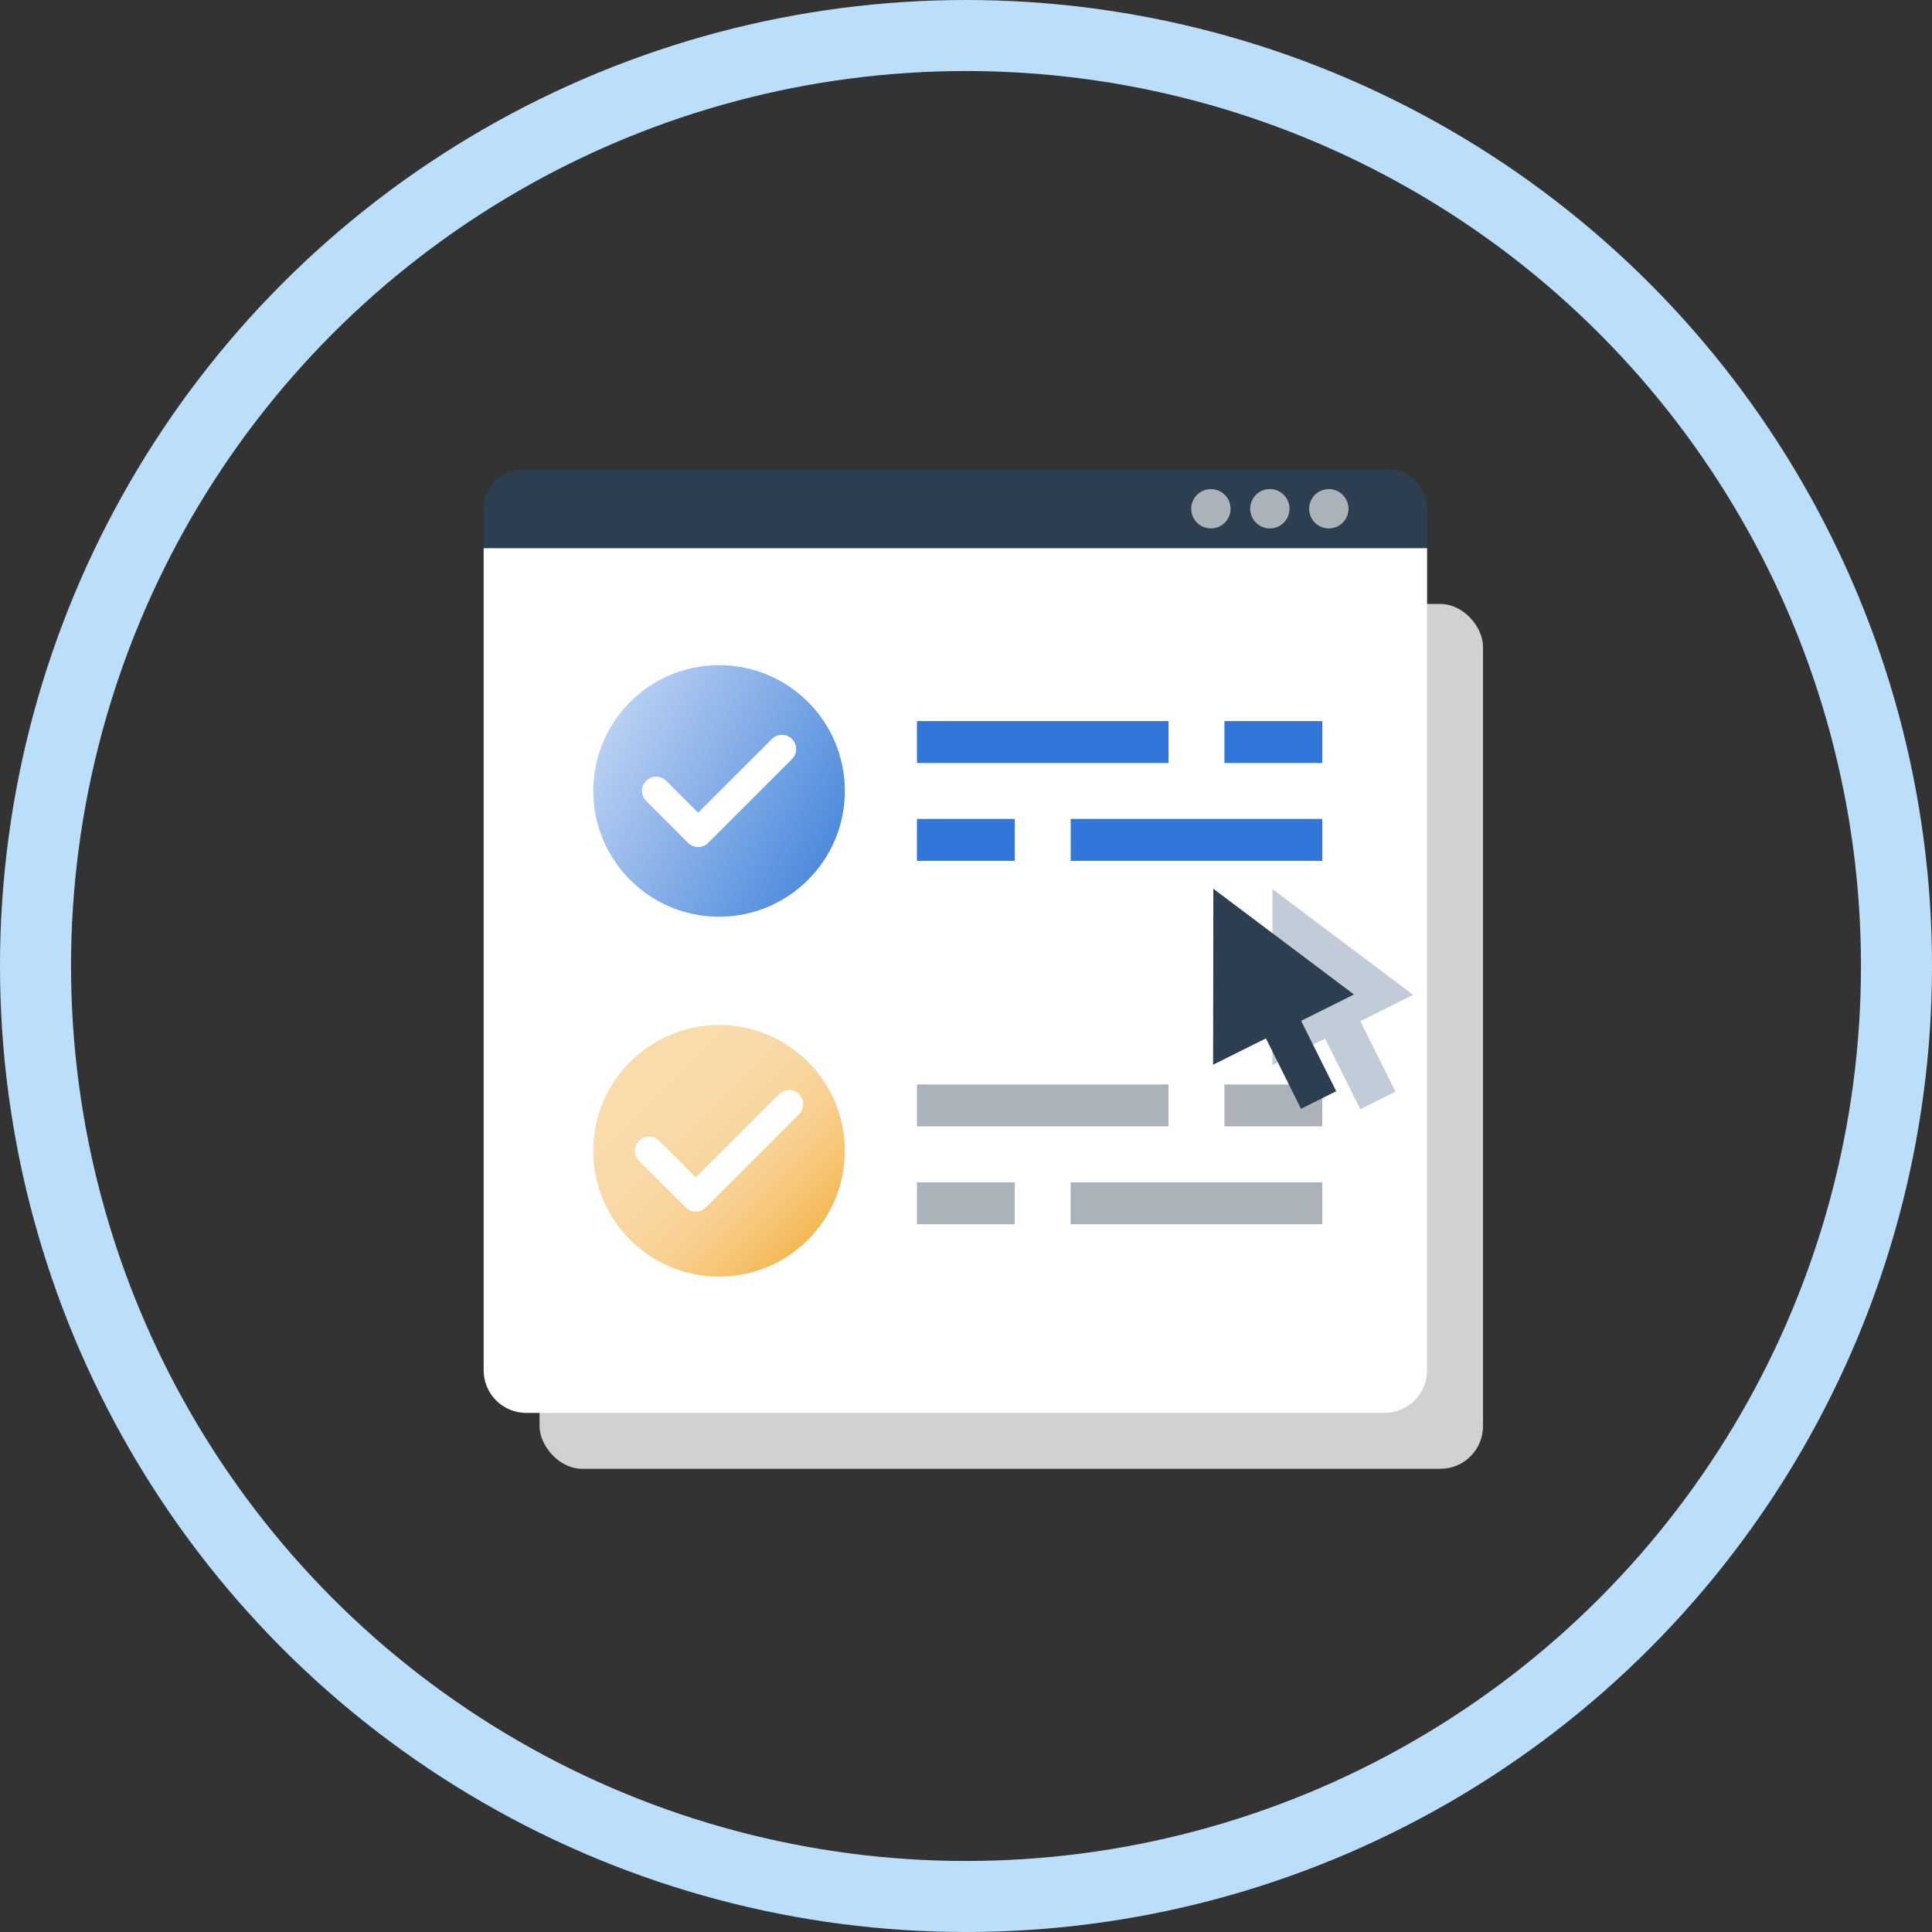 <svg xmlns="http://www.w3.org/2000/svg" xmlns:xlink="http://www.w3.org/1999/xlink" width="136" height="136" viewBox="0 0 136 136">
  <rect x="0" y="0" width="136" height="136" fill="#333333" stroke="none"/>
  <defs>
    <linearGradient id="linear-gradient" x1="-0.037" y1="0.277" x2="1.037" y2="0.857" gradientUnits="objectBoundingBox">
      <stop offset="0" stop-color="#c1d5f4"/>
      <stop offset="1" stop-color="#3f81d9"/>
    </linearGradient>
    <linearGradient id="linear-gradient-2" x1="0.34" y1="0.102" x2="1.047" y2="0.809" gradientUnits="objectBoundingBox">
      <stop offset="0" stop-color="#fadbac"/>
      <stop offset="0.226" stop-color="#f9d9a8"/>
      <stop offset="0.407" stop-color="#f9d59e"/>
      <stop offset="0.573" stop-color="#f8cf8d"/>
      <stop offset="0.73" stop-color="#f7c576"/>
      <stop offset="0.879" stop-color="#f5ba57"/>
      <stop offset="1" stop-color="#f4ae39"/>
    </linearGradient>
  </defs>
  <g id="f1_c" transform="translate(-7439 5482)">
    <g id="椭圆_281" data-name="椭圆 281" transform="translate(7439 -5482)" fill="none" stroke="#bbdefb" stroke-width="5">
      <circle cx="68" cy="68" r="68" stroke="none"/>
      <circle cx="68" cy="68" r="65.5" fill="none"/>
    </g>
    <g id="组_17064" data-name="组 17064" transform="translate(0.888 -1.612)">
      <rect id="矩形_3583" data-name="矩形 3583" width="66.411" height="60.877" rx="3" transform="translate(7476.094 -5437.872)" fill="#d1d1d1"/>
      <path id="矩形_3582" data-name="矩形 3582" d="M0,0H66.411a0,0,0,0,1,0,0V57.877a3,3,0,0,1-3,3H3a3,3,0,0,1-3-3V0A0,0,0,0,1,0,0Z" transform="translate(7472.159 -5441.807)" fill="#fff"/>
      <path id="路径_32838" data-name="路径 32838" d="M571.429,719.819H637.84v-2.767a2.767,2.767,0,0,0-2.767-2.767H574.2a2.767,2.767,0,0,0-2.767,2.767Z" transform="translate(6900.729 -6161.626)" fill="#2c3e50"/>
      <path id="路径_32846" data-name="路径 32846" d="M1.384,0A1.384,1.384,0,1,1,0,1.384,1.384,1.384,0,0,1,1.384,0Z" transform="translate(7529.695 -5444.574) rotate(-45)" fill="#abb2b9"/>
      <path id="路径_32847" data-name="路径 32847" d="M1.384,0A1.384,1.384,0,1,1,0,1.384,1.384,1.384,0,0,1,1.384,0Z" transform="matrix(0.236, -0.972, 0.972, 0.236, 7525.83, -5443.557)" fill="#abb2b9"/>
      <path id="路径_32848" data-name="路径 32848" d="M1.384,0A1.384,1.384,0,1,1,0,1.384,1.384,1.384,0,0,1,1.384,0Z" transform="translate(7521.645 -5443.615) rotate(-74.333)" fill="#abb2b9"/>
      <g id="组_17061" data-name="组 17061" transform="translate(7479.874 -5433.567)">
        <ellipse id="椭圆_292" data-name="椭圆 292" cx="8.855" cy="8.855" rx="8.855" ry="8.855" transform="translate(0)" fill="url(#linear-gradient)"/>
        <path id="路径_32842" data-name="路径 32842" d="M794.569,976.191l-5.9,5.9-2.952-2.951" transform="translate(-781.287 -970.287)" fill="none" stroke="#fff" stroke-linecap="round" stroke-linejoin="round" stroke-miterlimit="10" stroke-width="2"/>
      </g>
      <g id="组_17062" data-name="组 17062" transform="translate(7479.874 -5408.232)">
        <ellipse id="椭圆_293" data-name="椭圆 293" cx="8.855" cy="8.855" rx="8.855" ry="8.855" transform="translate(0 0)" fill="url(#linear-gradient-2)"/>
        <path id="路径_32843" data-name="路径 32843" d="M795.553,1190.476l-6.559,6.559-3.28-3.279" transform="translate(-781.779 -1184.901)" fill="none" stroke="#fff" stroke-linecap="round" stroke-linejoin="round" stroke-miterlimit="10" stroke-width="2"/>
      </g>
      <path id="路径_32855" data-name="路径 32855" d="M-293.019-155.5v-2.952h17.71v2.952Zm-10.822,0v-2.952h6.886v2.952Zm21.645-6.887v-2.952h6.887v2.952Zm-21.645,0v-2.952h17.71v2.952Z" transform="translate(7806.5 -5264.29)" fill="#3276d9"/>
      <path id="路径_32856" data-name="路径 32856" d="M-293.019-155.5v-2.952h17.71v2.952Zm-10.822,0v-2.952h6.886v2.952Zm21.645-6.887v-2.952h6.887v2.952Zm-21.645,0v-2.952h17.71v2.952Z" transform="translate(7806.5 -5238.709)" fill="#abb2b9"/>
      <g id="组_17065" data-name="组 17065" transform="translate(7523.507 -5417.824)">
        <path id="路径_32853" data-name="路径 32853" d="M-300.283-156.469-304-154.615l.014-12.384,9.9,7.442L-297.8-157.7l2.471,4.956-2.478,1.236Z" transform="translate(308.166 167.021)" fill="#c2ccd9" stroke="rgba(0,0,0,0)" stroke-width="1"/>
        <path id="路径_32852" data-name="路径 32852" d="M-300.283-156.469l2.478-1.235,2.471,4.956-2.478,1.236Zm-3.7-10.531,9.9,7.442L-304-154.616Z" transform="translate(304 167)" fill="#2c3e50" stroke="rgba(0,0,0,0)" stroke-width="1"/>
      </g>
    </g>
  </g>
</svg>
